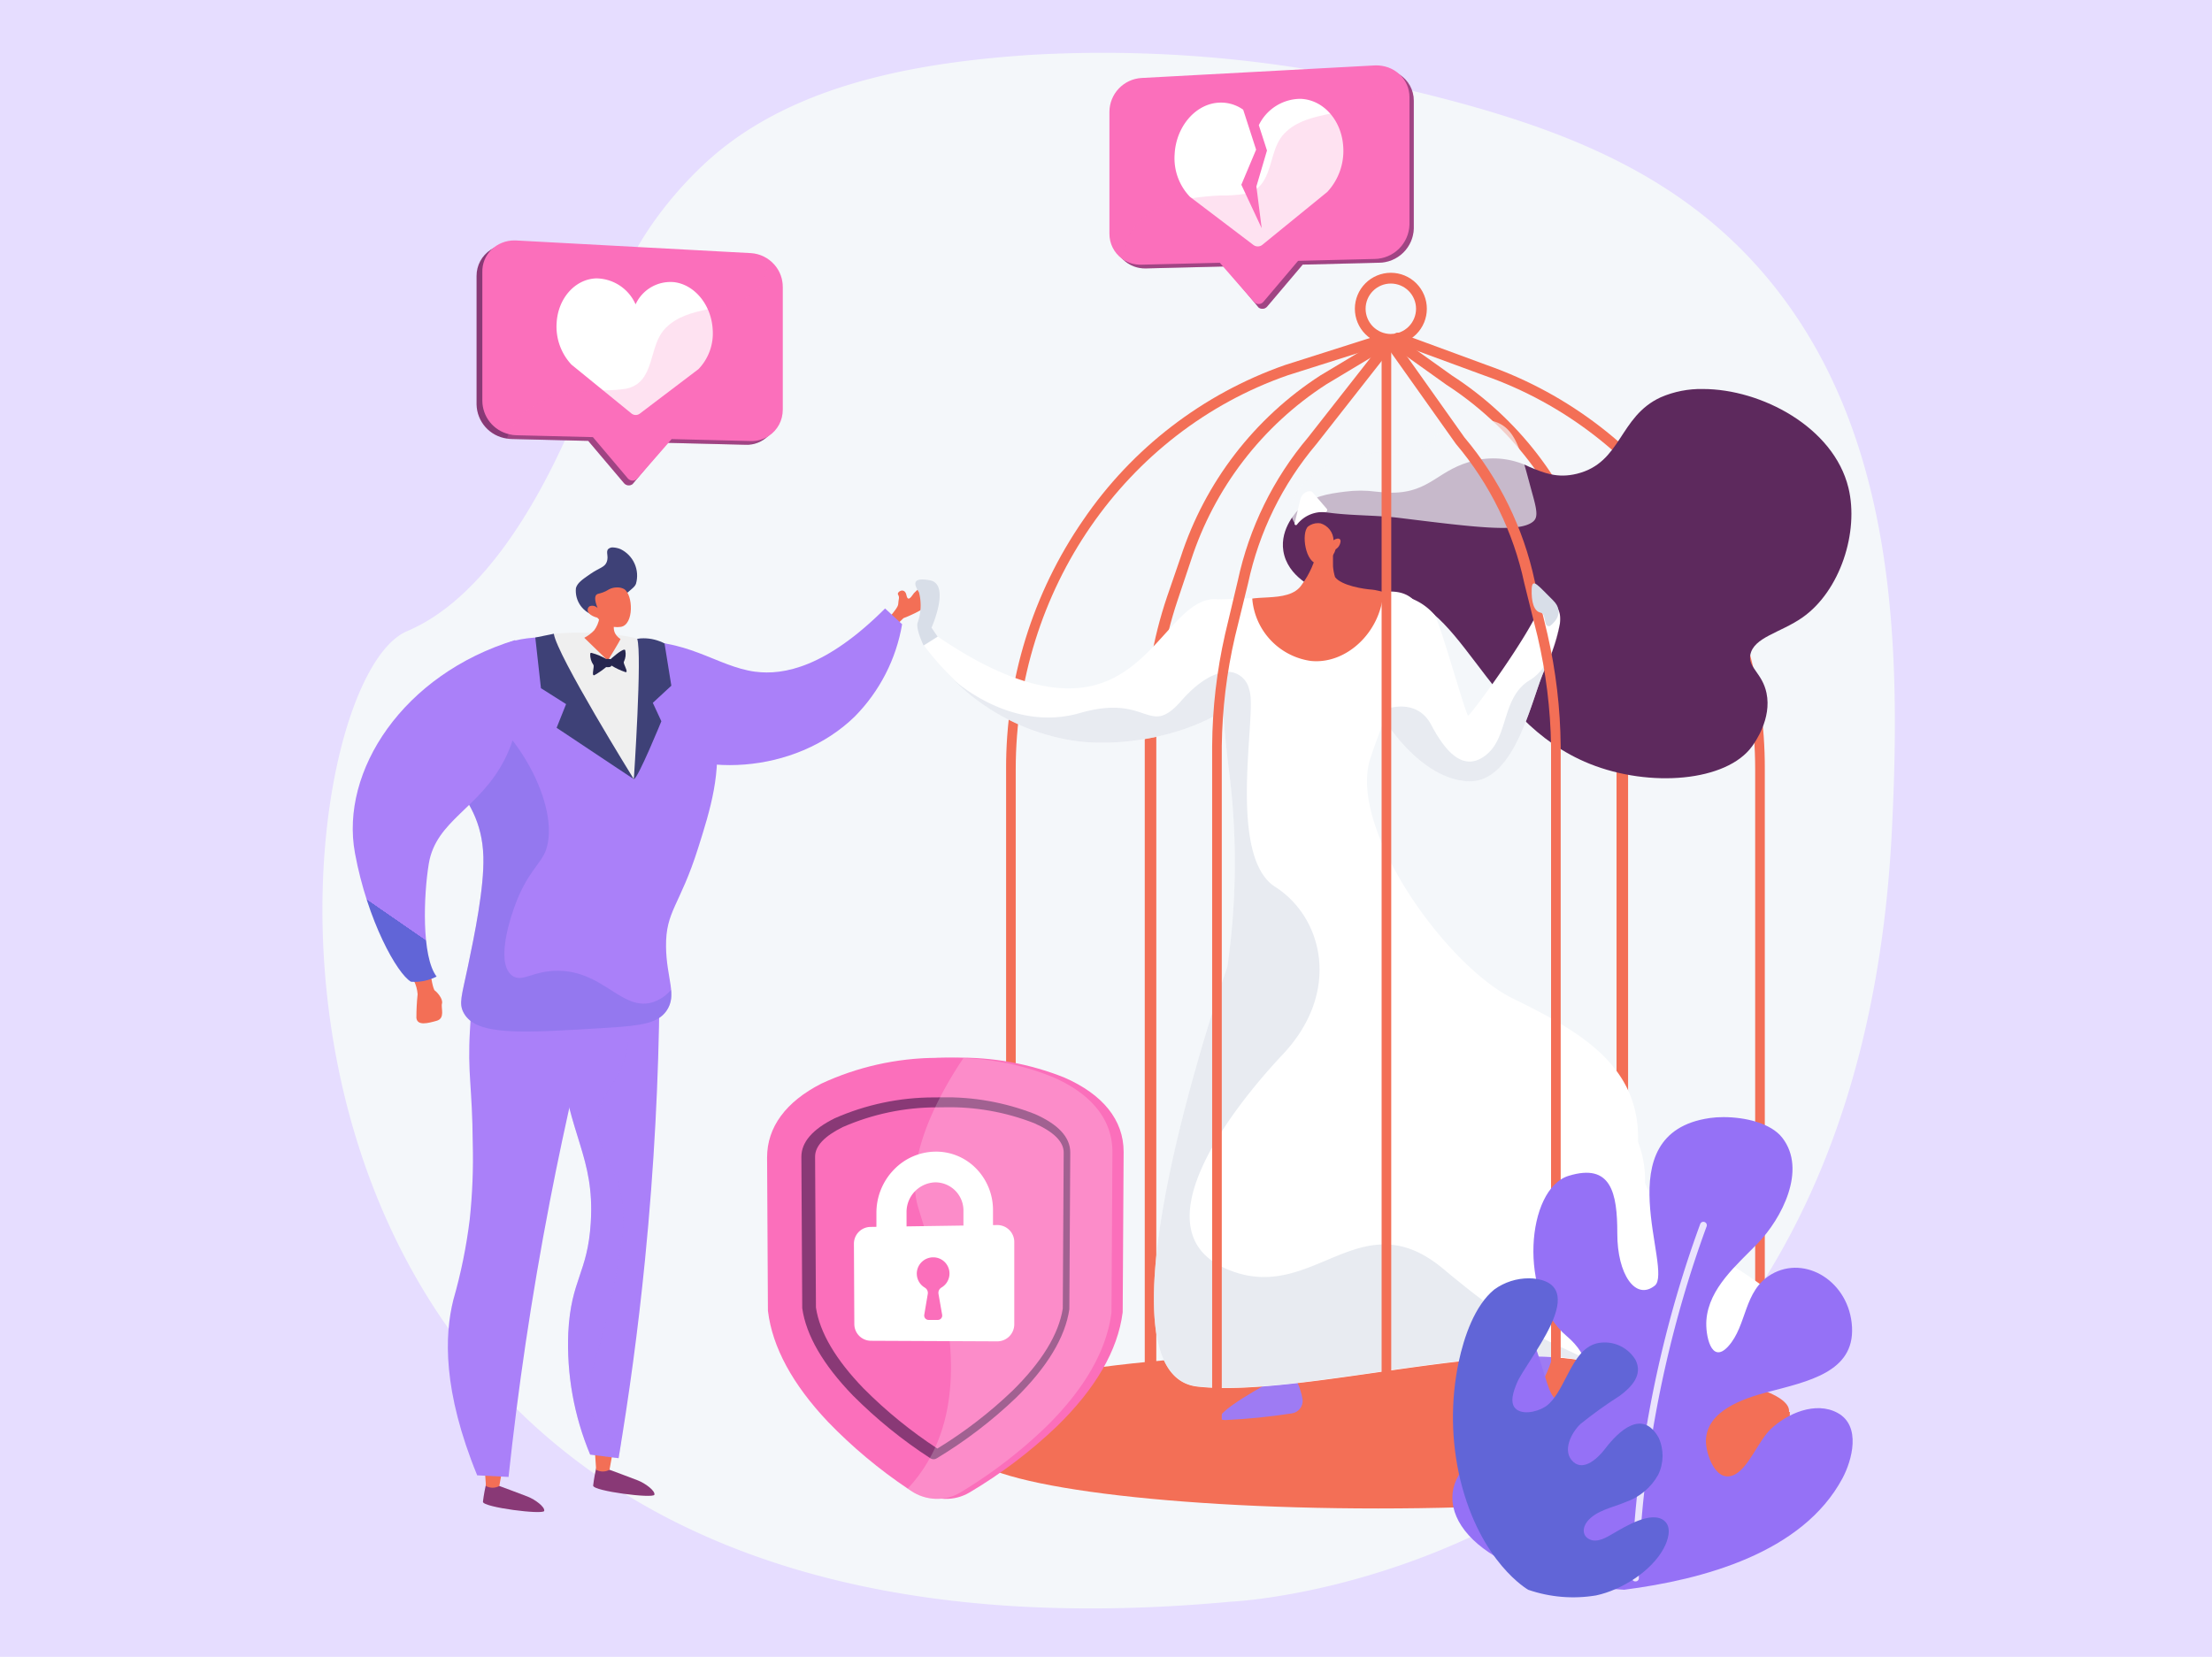 <svg xmlns="http://www.w3.org/2000/svg" xmlns:xlink="http://www.w3.org/1999/xlink" width="295" height="221" viewBox="0 0 295 221">
  <defs>
    <clipPath id="clip-path">
      <rect id="Rectángulo_48792" data-name="Rectángulo 48792" width="209.704" height="207.536" fill="none"/>
    </clipPath>
    <clipPath id="clip-path-2">
      <rect id="Rectángulo_48720" data-name="Rectángulo 48720" width="209.705" height="207.536" fill="none"/>
    </clipPath>
    <clipPath id="clip-path-3">
      <path id="Trazado_203265" data-name="Trazado 203265" d="M487.112,2544.611c-.016.732,8.042,1.753,8.168,1.213s-1.224-1.521-2.2-1.908-3.831-1.438-3.831-1.438l-1.625-.621a21.2,21.2,0,0,0-.514,2.754" transform="translate(-487.112 -2541.858)" fill="none"/>
    </clipPath>
    <linearGradient id="linear-gradient" x1="-5.633" y1="2.333" x2="-5.622" y2="2.333" gradientUnits="objectBoundingBox">
      <stop offset="0" stop-color="#311944"/>
      <stop offset="1" stop-color="#893976"/>
    </linearGradient>
    <clipPath id="clip-path-4">
      <path id="Trazado_203266" data-name="Trazado 203266" d="M490.118,2515.474a1.845,1.845,0,0,0,1.779,0l.462-2.526-2.433-.279Z" transform="translate(-489.926 -2512.669)" fill="none"/>
    </clipPath>
    <linearGradient id="linear-gradient-2" x1="-14.679" y1="6.307" x2="-14.649" y2="6.307" gradientUnits="objectBoundingBox">
      <stop offset="0" stop-color="#ffc444"/>
      <stop offset="0.996" stop-color="#f36f56"/>
      <stop offset="1" stop-color="#f36f56"/>
    </linearGradient>
    <clipPath id="clip-path-5">
      <path id="Trazado_203267" data-name="Trazado 203267" d="M288.827,2573.8c-.016.732,8.043,1.753,8.168,1.213s-1.224-1.521-2.2-1.908-3.831-1.438-3.831-1.438l-1.625-.621a21.181,21.181,0,0,0-.515,2.753" transform="translate(-288.827 -2571.049)" fill="none"/>
    </clipPath>
    <linearGradient id="linear-gradient-3" x1="-3.393" y1="2.098" x2="-3.382" y2="2.098" xlink:href="#linear-gradient"/>
    <clipPath id="clip-path-6">
      <path id="Trazado_203268" data-name="Trazado 203268" d="M291.834,2544.663a1.845,1.845,0,0,0,1.779,0l.462-2.526-2.433-.28Z" transform="translate(-291.642 -2541.858)" fill="none"/>
    </clipPath>
    <linearGradient id="linear-gradient-4" x1="-8.735" y1="5.666" x2="-8.705" y2="5.666" xlink:href="#linear-gradient-2"/>
    <clipPath id="clip-path-7">
      <path id="Trazado_203269" data-name="Trazado 203269" d="M423.939,1607.879c1.119,10.751,4.623,13.4,4.094,22.218-.408,6.806-2.635,7.576-3,14.689a38.054,38.054,0,0,0,2.918,16.289l3.789.479c1.385-8.264,2.6-17.089,3.524-26.433,1.248-12.559,1.817-24.351,1.932-35.228l-2.349-5.911-10.305-1.917a56.9,56.9,0,0,0-.606,15.815" transform="translate(-423.646 -1592.064)" fill="none"/>
    </clipPath>
    <linearGradient id="linear-gradient-5" x1="-2.264" y1="1.288" x2="-2.259" y2="1.288" gradientUnits="objectBoundingBox">
      <stop offset="0" stop-color="#6165d7"/>
      <stop offset="0.004" stop-color="#6165d7"/>
      <stop offset="1" stop-color="#aa80f9"/>
    </linearGradient>
    <clipPath id="clip-path-9">
      <rect id="Rectángulo_48727" data-name="Rectángulo 48727" width="9.363" height="69.489" fill="none"/>
    </clipPath>
    <clipPath id="clip-path-10">
      <path id="Trazado_203270" data-name="Trazado 203270" d="M424.545,1592.064l5.566,1.035c2.9,6.13,3.349,12.305,2.542,14.956-1.142,3.75-3.452,4.8-3.637,8.638-.184,3.8,1.972,4.965,3.031,9.548.733,3.173.246,6-.758,11.518-2.022,11.119-5,14.33-3.031,18.186a8.3,8.3,0,0,0,3.82,3.564c-.111.683-.221,1.368-.334,2.043l-3.789-.479a38.054,38.054,0,0,1-2.918-16.289c.361-7.113,2.588-7.883,3-14.689.529-8.821-2.976-11.466-4.095-22.217a56.906,56.906,0,0,1,.606-15.815" transform="translate(-423.646 -1592.064)" fill="none"/>
    </clipPath>
    <linearGradient id="linear-gradient-6" x1="-3.108" y1="1.288" x2="-3.101" y2="1.288" xlink:href="#linear-gradient-5"/>
    <clipPath id="clip-path-11">
      <path id="Trazado_203271" data-name="Trazado 203271" d="M230.83,1611.884c-1.677,1.479-1.875,4.226-2.2,9.661-.349,5.791.318,7.505.371,15.117a76.674,76.674,0,0,1-.4,10.117,69.446,69.446,0,0,1-2.192,10.763c-1.174,4.724-1.428,12.1,3.185,23.39l4.183.216c1.226-11.455,3-23.757,5.508-36.755,2.08-10.765,4.451-20.883,6.973-30.312-.579-.327-6.423-3.558-11.189-3.558a6.241,6.241,0,0,0-4.238,1.362" transform="translate(-225.682 -1610.522)" fill="none"/>
    </clipPath>
    <linearGradient id="linear-gradient-7" x1="-0.753" y1="1.248" x2="-0.75" y2="1.248" xlink:href="#linear-gradient-5"/>
    <clipPath id="clip-path-12">
      <path id="Trazado_203272" data-name="Trazado 203272" d="M1010.486,952.712c-.167.17-.766,1.343-.986.241s-1.351-.445-1.111-.053.037.6.014,1.261-2.209,2.827-2.209,2.827l1.3.6,1.608-1.56a17.575,17.575,0,0,0,3.17-1.585c.621-.57.5-.128,1.116-1.408.708-1.462-.887-1.824-.923-1.961a.014.014,0,0,0-.015-.01,13.726,13.726,0,0,0-1.968,1.644" transform="translate(-1006.194 -951.068)" fill="none"/>
    </clipPath>
    <linearGradient id="linear-gradient-8" x1="-10.482" y1="16.397" x2="-10.471" y2="16.397" xlink:href="#linear-gradient-2"/>
    <clipPath id="clip-path-13">
      <path id="Trazado_203273" data-name="Trazado 203273" d="M508.56,1009.037c-5.216-.68-9.289-4.713-17.04-3.913-2.9.3-3.833,1.021-4.253,1.74-1.511,2.59,1.929,8.007,5.6,10.849,7.422,5.738,21.017,5.014,28.923-2.686a22.988,22.988,0,0,0,6.333-12.33l-2.271-2.1c-7.857,7.852-13.543,8.925-17.3,8.435" transform="translate(-486.903 -1000.602)" fill="none"/>
    </clipPath>
    <linearGradient id="linear-gradient-9" x1="-1.575" y1="3.242" x2="-1.572" y2="3.242" xlink:href="#linear-gradient-5"/>
    <clipPath id="clip-path-14">
      <path id="Trazado_203274" data-name="Trazado 203274" d="M207.758,1052.585c-.386.166-8.429,3.74-9.507,10.53-1.1,6.911,6.4,8.452,6.668,17.807.12,4.2-1.2,10.537-2.058,14.648-.823,3.947-1.251,4.94-.561,6.211,1.663,3.062,7.536,2.7,19.282,1.97,4.607-.286,6.61-.647,7.737-2.218,1.51-2.1.007-4.372-.038-8.594-.051-4.784,1.842-5.428,4.282-13.155,1.623-5.138,3.181-10.071,2.273-16.064-.435-2.872-1.172-7.744-4.945-10.37-1.947-1.356-4.745-1.46-10.261-1.612-2.277-.063-4.174-.116-5.79-.116-3.224,0-5.324.209-7.083.963" transform="translate(-198.142 -1051.622)" fill="none"/>
    </clipPath>
    <linearGradient id="linear-gradient-10" x1="-0.005" y1="2.137" x2="-0.004" y2="2.137" xlink:href="#linear-gradient-5"/>
    <clipPath id="clip-path-16">
      <rect id="Rectángulo_48734" data-name="Rectángulo 48734" width="31.846" height="45.956" fill="none"/>
    </clipPath>
    <clipPath id="clip-path-17">
      <path id="Trazado_203275" data-name="Trazado 203275" d="M213.255,1163.5c-.636,1.768-2.51,2.977-4.092,7.275-.341.928-2.774,7.536-.455,9.4,1.339,1.074,2.757-.644,6.214-.607,5.99.065,8.427,5.3,12.427,4.244a5.348,5.348,0,0,0,2.609-1.709,3.944,3.944,0,0,1-.639,2.845c-1.127,1.571-3.129,1.932-7.737,2.218-11.746.728-17.619,1.092-19.282-1.97-.69-1.27-.262-2.263.561-6.211.857-4.111,2.178-10.449,2.058-14.648-.267-9.355-7.765-10.9-6.668-17.807a10.822,10.822,0,0,1,2.14-4.816c9.3,4.657,14.863,16.233,12.864,21.789" transform="translate(-198.142 -1141.708)" fill="none"/>
    </clipPath>
    <linearGradient id="linear-gradient-11" x1="-0.029" y1="2.359" x2="-0.028" y2="2.359" gradientUnits="objectBoundingBox">
      <stop offset="0" stop-color="#aa80f9"/>
      <stop offset="0.996" stop-color="#6165d7"/>
      <stop offset="1" stop-color="#6165d7"/>
    </linearGradient>
    <clipPath id="clip-path-18">
      <path id="Trazado_203276" data-name="Trazado 203276" d="M164.541,1662.685a4.956,4.956,0,0,1,.5,1.809,30.1,30.1,0,0,0-.164,3.176c.137,1.066,1.5.709,2.693.376s.552-1.709.72-2.312-.67-1.541-.938-1.708-.536-1.943-.536-1.943Z" transform="translate(-164.541 -1662.082)" fill="none"/>
    </clipPath>
    <linearGradient id="linear-gradient-12" x1="-1.543" y1="17.401" x2="-1.533" y2="17.401" xlink:href="#linear-gradient-2"/>
    <clipPath id="clip-path-19">
      <path id="Trazado_203277" data-name="Trazado 203277" d="M54.833,1085.827c1.668,9.024,5.622,16.1,7.478,17.156a6.446,6.446,0,0,0,3.411-.691c-2.035-2.667-1.734-10.889-1.041-15.059.96-5.78,6.727-7.318,10.082-13.834,1.657-3.219,3.029-8.241,1.44-15.989-14.928,4.543-23.392,17.469-21.369,28.416" transform="translate(-54.537 -1057.411)" fill="none"/>
    </clipPath>
    <linearGradient id="linear-gradient-13" x1="0.214" y1="2.784" x2="0.215" y2="2.784" xlink:href="#linear-gradient-5"/>
    <clipPath id="clip-path-21">
      <path id="Trazado_203279" data-name="Trazado 203279" d="M428.568,998.228a4.9,4.9,0,0,1-2.727,1.468,6.486,6.486,0,0,1-1.629.172c-.285,0-.446,0-.472.089-.131.447,3.25,2.429,7.012,2.3,2.211-.073,4.394-.869,4.332-1.5-.069-.706-2.908-.626-3.7-2.087-.509-.934.042-2.084.661-2.98-.65-.629-2.238-.174-2.89-.8a3.8,3.8,0,0,1-.582,3.335" transform="translate(-423.736 -994.893)" fill="none"/>
    </clipPath>
    <linearGradient id="linear-gradient-14" x1="-3.481" y1="10.804" x2="-3.473" y2="10.804" xlink:href="#linear-gradient-2"/>
    <clipPath id="clip-path-23">
      <path id="Trazado_203281" data-name="Trazado 203281" d="M481.826,1080.6a2.355,2.355,0,0,0,.4,1.424c.234.164-.3,1.555.149,1.417a10.441,10.441,0,0,0,1.785-1.265l-.082-.833a7.993,7.993,0,0,0-2.078-.883c-.114,0-.182.041-.177.139" transform="translate(-481.826 -1080.463)" fill="none"/>
    </clipPath>
    <linearGradient id="linear-gradient-15" x1="-13.5" y1="38.285" x2="-13.472" y2="38.285" gradientUnits="objectBoundingBox">
      <stop offset="0" stop-color="#444b8c"/>
      <stop offset="0.996" stop-color="#26264f"/>
      <stop offset="1" stop-color="#26264f"/>
    </linearGradient>
    <clipPath id="clip-path-24">
      <path id="Trazado_203282" data-name="Trazado 203282" d="M518.483,1075.939l.082.833a9.224,9.224,0,0,0,1.915.9c.472.047-.409-1.205-.211-1.411a2.312,2.312,0,0,0,.173-1.48.117.117,0,0,0-.129-.11c-.441,0-1.829,1.267-1.829,1.267" transform="translate(-518.483 -1074.672)" fill="none"/>
    </clipPath>
    <linearGradient id="linear-gradient-16" x1="-13.903" y1="39.087" x2="-13.876" y2="39.087" xlink:href="#linear-gradient-15"/>
    <clipPath id="clip-path-25">
      <path id="Trazado_203283" data-name="Trazado 203283" d="M508.01,1091.433c.021.211.062.954.228.958s.587.052.664-.21.09-.777-.085-.863a2.227,2.227,0,0,0-.373-.027c-.217,0-.446.028-.434.142" transform="translate(-508.01 -1091.291)" fill="none"/>
    </clipPath>
    <linearGradient id="linear-gradient-17" x1="-34.137" y1="101.889" x2="-34.07" y2="101.889" xlink:href="#linear-gradient-15"/>
    <clipPath id="clip-path-26">
      <path id="Trazado_203284" data-name="Trazado 203284" d="M383.03,1046.534l.752,6.755,3.354,2.124-1.263,3.159,10.3,6.856s-10.291-16.594-10.671-19.4Z" transform="translate(-383.03 -1046.029)" fill="none"/>
    </clipPath>
    <linearGradient id="linear-gradient-18" x1="-1.835" y1="6.343" x2="-1.83" y2="6.343" gradientUnits="objectBoundingBox">
      <stop offset="0" stop-color="#444b8c"/>
      <stop offset="0.996" stop-color="#3e4177"/>
      <stop offset="1" stop-color="#3e4177"/>
    </linearGradient>
    <clipPath id="clip-path-27">
      <path id="Trazado_203285" data-name="Trazado 203285" d="M560.764,1054.2c.676,2-.451,18.724-.451,18.724.549-.085,3.67-7.73,3.67-7.73l-1.139-2.458,2.47-2.286-.908-5.635a6.047,6.047,0,0,0-2.784-.69,4.218,4.218,0,0,0-.858.075" transform="translate(-560.313 -1054.121)" fill="none"/>
    </clipPath>
    <linearGradient id="linear-gradient-19" x1="-5.964" y1="6.751" x2="-5.953" y2="6.751" xlink:href="#linear-gradient-18"/>
    <clipPath id="clip-path-28">
      <path id="Trazado_203286" data-name="Trazado 203286" d="M459.634,890.876c-.394.382.092.991-.224,1.762-.3.722-.943.726-2.21,1.6-1.044.721-1.694,1.17-1.89,1.858a3.422,3.422,0,0,0,2.723,3.716c.557.024.731-.248,3.652-2.691,1.292-1.081,1.471-1.205,1.634-1.6a3.933,3.933,0,0,0-2.05-4.613,3.035,3.035,0,0,0-1.028-.231.85.85,0,0,0-.606.2" transform="translate(-455.245 -890.677)" fill="none"/>
    </clipPath>
    <linearGradient id="linear-gradient-20" x1="-2.702" y1="12.11" x2="-2.696" y2="12.11" xlink:href="#linear-gradient-18"/>
    <clipPath id="clip-path-29">
      <path id="Trazado_203287" data-name="Trazado 203287" d="M480.23,962.814c-.356.137-.464.3-1.05.515-.54.2-.7.15-.856.307-.192.2-.3.642.158,1.777a.974.974,0,0,0-1.07-.24.611.611,0,0,0-.215.254c-.205.481.268,1.024,1.25,1.271a3.414,3.414,0,0,0,3.136,1.223c1.771-.288,1.648-4.31.427-5.049a1.845,1.845,0,0,0-.919-.211,2.426,2.426,0,0,0-.862.153" transform="translate(-477.15 -962.661)" fill="none"/>
    </clipPath>
    <linearGradient id="linear-gradient-21" x1="-4.332" y1="16.654" x2="-4.323" y2="16.654" xlink:href="#linear-gradient-2"/>
    <clipPath id="clip-path-30">
      <path id="Trazado_203288" data-name="Trazado 203288" d="M1459.26,29.917l-31.078,1.674a4.559,4.559,0,0,0-4.283,4.489V52.342a4.13,4.13,0,0,0,1.078,2.8c.056.062.115.12.173.18a4.19,4.19,0,0,0,3.032,1.173l10.294-.253.184,0,3.953,4.744.6.727a.833.833,0,0,0,1.139-.126l4.742-5.6,10.164-.251a4.7,4.7,0,0,0,4.651-4.574V34.128a4.139,4.139,0,0,0-1.891-3.483,4.465,4.465,0,0,0-1.656-.659,4.785,4.785,0,0,0-.844-.075q-.132,0-.266.007" transform="translate(-1423.9 -29.91)" fill="none"/>
    </clipPath>
    <linearGradient id="linear-gradient-22" x1="-2.096" y1="4.218" x2="-2.094" y2="4.218" xlink:href="#linear-gradient"/>
    <clipPath id="clip-path-31">
      <path id="Trazado_203289" data-name="Trazado 203289" d="M1451.4,23.243l-31.061,1.674a4.544,4.544,0,0,0-4.266,4.489V45.668a4.11,4.11,0,0,0,1.666,3.344c.06.044.113.087.175.129a4.2,4.2,0,0,0,2.408.679l10.475-.257.434.5,4.115,4.719a.107.107,0,0,0,.021.021.83.83,0,0,0,1.241-.031l4.626-5.465,10.184-.251a4.72,4.72,0,0,0,4.67-4.574V27.454a4.136,4.136,0,0,0-1.291-2.989,4.391,4.391,0,0,0-1.588-.969,4.663,4.663,0,0,0-1.546-.26c-.088,0-.175,0-.264.007" transform="translate(-1416.075 -23.236)" fill="none"/>
    </clipPath>
    <linearGradient id="linear-gradient-23" x1="-2.357" y1="5.666" x2="-2.355" y2="5.666" gradientUnits="objectBoundingBox">
      <stop offset="0" stop-color="#ff9085"/>
      <stop offset="1" stop-color="#fb6fbb"/>
    </linearGradient>
    <clipPath id="clip-path-33">
      <rect id="Rectángulo_48751" data-name="Rectángulo 48751" width="38.947" height="32.201" fill="none"/>
    </clipPath>
    <clipPath id="clip-path-34">
      <path id="Trazado_203291" data-name="Trazado 203291" d="M1438.324,52.265c.06.044.122.087.184.129a4.189,4.189,0,0,0,3.031,1.173l10.294-.253,4.116,4.719a.108.108,0,0,0,.021.021l.605.727a.832.832,0,0,0,1.139-.126l4.742-5.6,10.164-.251a4.7,4.7,0,0,0,4.651-4.574V31.2a4.139,4.139,0,0,0-1.891-3.483,4.349,4.349,0,0,0-1.578-.969c-.025.1-.054.207-.079.309-.236.909-.474,1.726-.521,1.827-1.348,2.9-4.193,3.439-7.079,4.04-2.235.466-4.493.969-6.1,2.623s-1.572,4.154-2.639,6.109a3.968,3.968,0,0,1-1.075,1.293,3.759,3.759,0,0,1-1.483.663,19.769,19.769,0,0,1-3.4.228,34.969,34.969,0,0,0-3.764.369c-.439.068-.876.143-1.307.224-3.491.665-6.563,2.6-7.6,6.163q-.25.855-.431,1.616l-.011.05" transform="translate(-1438.324 -26.749)" fill="none"/>
    </clipPath>
    <linearGradient id="linear-gradient-24" x1="-2.737" y1="6.364" x2="-2.735" y2="6.364" xlink:href="#linear-gradient-23"/>
    <clipPath id="clip-path-35">
      <path id="Trazado_203292" data-name="Trazado 203292" d="M1172.349,2410.18h-12.022v5.136h-.319c.591,4.366,24.9,7.737,54.8,7.737s54.21-3.37,54.8-7.737h.118v-5.136H1257.27c-10.052-1.8-25.339-2.9-42.461-2.9s-32.409,1.1-42.461,2.9" transform="translate(-1160.008 -2407.278)" fill="none"/>
    </clipPath>
    <linearGradient id="linear-gradient-25" x1="-0.774" y1="1.417" x2="-0.773" y2="1.417" xlink:href="#linear-gradient-2"/>
    <clipPath id="clip-path-36">
      <path id="Trazado_203293" data-name="Trazado 203293" d="M1159.819,2345.919c0,4.361,24.542,7.9,54.815,7.9s54.815-3.535,54.815-7.9-24.542-7.9-54.815-7.9-54.815,3.535-54.815,7.9" transform="translate(-1159.819 -2338.023)" fill="none"/>
    </clipPath>
    <linearGradient id="linear-gradient-26" x1="-0.784" y1="2.168" x2="-0.783" y2="2.168" xlink:href="#linear-gradient-2"/>
    <clipPath id="clip-path-37">
      <path id="Trazado_203294" data-name="Trazado 203294" d="M1511.482,511.516l-8.43,5.055a45.647,45.647,0,0,0-18.654,24.257l-1.823,5.3a56.41,56.41,0,0,0-2.967,17.551v85.457a.773.773,0,0,0,1.541,0V563.675a54.848,54.848,0,0,1,2.838-17.1l1.776-5.3a44.2,44.2,0,0,1,18.046-23.494l8.411-5.045a.716.716,0,0,0-.738-1.228" transform="translate(-1479.608 -511.414)" fill="none"/>
    </clipPath>
    <linearGradient id="linear-gradient-27" x1="-2.481" y1="1.215" x2="-2.479" y2="1.215" xlink:href="#linear-gradient-2"/>
    <clipPath id="clip-path-38">
      <path id="Trazado_203295" data-name="Trazado 203295" d="M1915.7,507.369a.715.715,0,0,0,.166,1l7.52,5.367c.01.007.014.014.024.021a44.213,44.213,0,0,1,18.068,23.517l1.81,5.275a54.952,54.952,0,0,1,2.884,17.1v85.457a.773.773,0,0,0,1.541,0V559.652a56.529,56.529,0,0,0-3.014-17.563l-1.838-5.275a45.663,45.663,0,0,0-18.652-24.255L1916.7,507.2a.716.716,0,0,0-1,.167" transform="translate(-1915.566 -507.069)" fill="none"/>
    </clipPath>
    <linearGradient id="linear-gradient-28" x1="-0.624" y1="2.921" x2="-0.623" y2="2.921" xlink:href="#linear-gradient-2"/>
    <clipPath id="clip-path-39">
      <path id="Trazado_203296" data-name="Trazado 203296" d="M1280.133,507.1l-12.841,4.085a54.333,54.333,0,0,0-26.874,20.667,58.1,58.1,0,0,0-10.277,33.241v85.74a.646.646,0,1,0,1.284,0v-85.74c0-23.877,14.6-45,36.268-52.55l12.865-4.078a.715.715,0,1,0-.426-1.364" transform="translate(-1230.142 -507.066)" fill="none"/>
    </clipPath>
    <linearGradient id="linear-gradient-29" x1="-1.424" y1="1.162" x2="-1.423" y2="1.162" xlink:href="#linear-gradient-2"/>
    <clipPath id="clip-path-40">
      <path id="Trazado_203297" data-name="Trazado 203297" d="M1925.411,504.639a.72.72,0,0,0,.432.919l11.693,4.3c21.634,7.541,36.2,28.661,36.2,52.556v85.74a.646.646,0,1,0,1.284,0v-85.74a58.227,58.227,0,0,0-10.233-33.24,54.082,54.082,0,0,0-26.8-20.664l-11.664-4.293a.711.711,0,0,0-.915.425" transform="translate(-1925.368 -504.17)" fill="none"/>
    </clipPath>
    <linearGradient id="linear-gradient-30" x1="-0.634" y1="2.146" x2="-0.633" y2="2.146" xlink:href="#linear-gradient-2"/>
    <clipPath id="clip-path-41">
      <path id="Trazado_203298" data-name="Trazado 203298" d="M1859.085,401.291a3.364,3.364,0,1,1,3.364,3.364,3.368,3.368,0,0,1-3.364-3.364m-1.432,0a4.8,4.8,0,1,0,4.8-4.8,4.8,4.8,0,0,0-4.8,4.8" transform="translate(-1857.653 -396.495)" fill="none"/>
    </clipPath>
    <linearGradient id="linear-gradient-31" x1="-13.445" y1="17.466" x2="-13.438" y2="17.466" xlink:href="#linear-gradient-2"/>
    <clipPath id="clip-path-42">
      <path id="Trazado_203299" data-name="Trazado 203299" d="M1778.482,606.731c-5.616,2.579-5.182,8.72-11.176,10.2-2.649.654-4.429-.127-6.33-.908a10.837,10.837,0,0,0-7.2-.877c-5,1.1-5.911,4.308-11.171,4.313a18.471,18.471,0,0,1-2.088-.14,15.68,15.68,0,0,0-4.154,0c-2.281.294-4.329.587-6.023,2.22-.294.283-2.673,2.636-2.191,5.687.548,3.466,4.173,5.011,5.2,5.448,3.4,1.449,6.318.578,8.21.479,10.285-.537,12.984,16.667,27.452,22.471,8.023,3.219,18.268,2.372,21.662-2.354.366-.509,2.63-3.661,1.912-7.087-.556-2.658-2.468-3.382-2.163-5.076.429-2.38,4.031-2.954,6.959-5.006,5.023-3.519,7.567-11.406,6.128-17.3-1.972-8.075-11.613-13.173-19.413-13.173a13.49,13.49,0,0,0-5.607,1.1" transform="translate(-1728.082 -605.631)" fill="none"/>
    </clipPath>
    <linearGradient id="linear-gradient-32" x1="-1.449" y1="1.953" x2="-1.449" y2="1.953" xlink:href="#linear-gradient"/>
    <clipPath id="clip-path-44">
      <path id="Trazado_203301" data-name="Trazado 203301" d="M1622.1,2390.9a1.681,1.681,0,0,0-.768.21c-1.705.945-8.747,4.944-5.616,4.907a82.925,82.925,0,0,0,8.792-.889,1.687,1.687,0,0,0,1.431-1.905,9.713,9.713,0,0,0-.775-2.41Z" transform="translate(-1614.924 -2390.815)" fill="none"/>
    </clipPath>
    <linearGradient id="linear-gradient-33" x1="-8.606" y1="5.426" x2="-8.601" y2="5.426" gradientUnits="objectBoundingBox">
      <stop offset="0" stop-color="#6165d7"/>
      <stop offset="0.004" stop-color="#6165d7"/>
      <stop offset="0.832" stop-color="#9e7bf3"/>
      <stop offset="1" stop-color="#9e7bf3"/>
    </linearGradient>
    <clipPath id="clip-path-45">
      <path id="Trazado_203302" data-name="Trazado 203302" d="M1669.784,2095.462c.981.531,2.416-.374,2.416-.374-.372-7.456.282-14.942-.09-22.4-1.629-.6-4.285-1.168-5.914-1.767q1.794,12.27,3.589,24.54" transform="translate(-1666.195 -2070.922)" fill="none"/>
    </clipPath>
    <linearGradient id="linear-gradient-34" x1="-11.29" y1="2.109" x2="-11.283" y2="2.109" xlink:href="#linear-gradient-33"/>
    <clipPath id="clip-path-46">
      <path id="Trazado_203303" data-name="Trazado 203303" d="M2119,2302.226a29.749,29.749,0,0,1-1.747,2.969.676.676,0,0,0,.5,1.042c1.2.111,3.105.046,4.148-1.237a18.4,18.4,0,0,0,2.367-5.009,2.192,2.192,0,0,0-1.05-2.636l-2.252-1.2s-1.366,4.767-1.969,6.068" transform="translate(-2117.143 -2296.158)" fill="none"/>
    </clipPath>
    <linearGradient id="linear-gradient-35" x1="-19.761" y1="3.6" x2="-19.752" y2="3.6" xlink:href="#linear-gradient-33"/>
    <clipPath id="clip-path-47">
      <path id="Trazado_203304" data-name="Trazado 203304" d="M1660.543,886.313a11.893,11.893,0,0,1-2.066,4.67c-1.793,2.823-7.47.846-8.243,2.772-.533,1.329,1.719,3.389,3.3,4.83,2.294,2.1,4.41,4.033,7.576,4.05,3.986.022,6.663-3.013,7.173-3.613-.006-1.979,2.559-4.1,2.553-6.083.594-.427-2.246-1.217-2.976-1.265-1.119-.073-4.085-.52-4.967-1.672a6.655,6.655,0,0,1-.272-1.421l-.006-1.853a1.01,1.01,0,0,0-.111-.4,1.192,1.192,0,0,0-.818-.564.774.774,0,0,0-.367-.093.782.782,0,0,0-.769.642" transform="translate(-1650.154 -885.671)" fill="none"/>
    </clipPath>
    <linearGradient id="linear-gradient-36" x1="-4.338" y1="5.386" x2="-4.335" y2="5.386" xlink:href="#linear-gradient-2"/>
    <clipPath id="clip-path-48">
      <path id="Trazado_203305" data-name="Trazado 203305" d="M1767.795,847.35c-.983.895-.335,5.008,1.336,4.952a2.573,2.573,0,0,0,2.33-1.9,1.333,1.333,0,0,0,.539-.611c.042-.1.227-.54.03-.73-.155-.15-.517-.116-.843.139a2.444,2.444,0,0,0-1.739-2.262,1.808,1.808,0,0,0-.313-.026,2.17,2.17,0,0,0-1.34.442" transform="translate(-1767.332 -846.908)" fill="none"/>
    </clipPath>
    <linearGradient id="linear-gradient-37" x1="-18.406" y1="20.723" x2="-18.396" y2="20.723" xlink:href="#linear-gradient-2"/>
    <clipPath id="clip-path-50">
      <rect id="Rectángulo_48767" data-name="Rectángulo 48767" width="85.983" height="95.471" fill="none"/>
    </clipPath>
    <clipPath id="clip-path-51">
      <rect id="Rectángulo_48768" data-name="Rectángulo 48768" width="32.688" height="14.444" fill="none"/>
    </clipPath>
    <clipPath id="clip-path-52">
      <rect id="Rectángulo_48769" data-name="Rectángulo 48769" width="23.609" height="21.044" fill="none"/>
    </clipPath>
    <clipPath id="clip-path-53">
      <path id="Trazado_203313" data-name="Trazado 203313" d="M1623.824,514.586l-10.151,12.941a43.92,43.92,0,0,0-9.38,19.137l-1.692,7.117a69.437,69.437,0,0,0-1.724,14.9v93.73a.646.646,0,1,0,1.284,0v-93.73a68.385,68.385,0,0,1,1.762-14.577l1.746-7.117a42.518,42.518,0,0,1,9.093-18.538l.019-.023,10.166-12.953a.714.714,0,1,0-1.123-.884" transform="translate(-1600.877 -514.312)" fill="none"/>
    </clipPath>
    <linearGradient id="linear-gradient-38" x1="-3.312" y1="1.133" x2="-3.31" y2="1.133" xlink:href="#linear-gradient-2"/>
    <clipPath id="clip-path-54">
      <path id="Trazado_203314" data-name="Trazado 203314" d="M1913.98,514.443a.716.716,0,0,0-.169,1L1923,528.394c.012.018.028.035.042.051A42.541,42.541,0,0,1,1932.127,547l1.764,7.083a68.794,68.794,0,0,1,1.8,14.592v93.73a.646.646,0,1,0,1.284,0v-93.73a69.737,69.737,0,0,0-1.765-14.917l-1.7-7.083a43.948,43.948,0,0,0-9.368-19.138l-9.166-12.927a.715.715,0,0,0-1-.17" transform="translate(-1913.679 -514.311)" fill="none"/>
    </clipPath>
    <linearGradient id="linear-gradient-39" x1="-0.523" y1="3.345" x2="-0.522" y2="3.345" xlink:href="#linear-gradient-2"/>
    <clipPath id="clip-path-55">
      <path id="Trazado_203315" data-name="Trazado 203315" d="M1905.779,521.788v146.88a.646.646,0,1,0,1.284,0V521.788a.646.646,0,1,0-1.284,0" transform="translate(-1905.779 -521.072)" fill="none"/>
    </clipPath>
    <linearGradient id="linear-gradient-40" x1="-12.054" y1="1.14" x2="-12.047" y2="1.14" xlink:href="#linear-gradient-2"/>
    <clipPath id="clip-path-57">
      <path id="Trazado_203317" data-name="Trazado 203317" d="M834.69,1808.963a37.809,37.809,0,0,0-15.452,3.428c-4.82,2.419-7.349,5.819-7.349,9.851l.115,20.441.009.075c.592,4.8,3.316,9.764,8.13,14.783a67.128,67.128,0,0,0,11.222,9.191,6.368,6.368,0,0,0,3.325,1.052,6.149,6.149,0,0,0,3.347-.866,64.7,64.7,0,0,0,11.629-8.813c5.153-5.023,8.113-10.129,8.761-15.142l.01-.079.126-21.393c0-4.228-2.758-7.66-7.935-9.915a37.263,37.263,0,0,0-14.515-2.634q-.708,0-1.422.021" transform="translate(-811.889 -1808.942)" fill="none"/>
    </clipPath>
    <linearGradient id="linear-gradient-41" x1="-0.617" y1="1.091" x2="-0.616" y2="1.091" xlink:href="#linear-gradient-23"/>
    <clipPath id="clip-path-58">
      <path id="Trazado_203318" data-name="Trazado 203318" d="M822.6,1808.954a36.911,36.911,0,0,0-15.247,3.429c-4.757,2.419-7.252,5.82-7.252,9.849l.112,20.442.01.074c.585,4.8,3.272,9.765,8.023,14.783a65.712,65.712,0,0,0,10.607,8.877l.466.313a6.22,6.22,0,0,0,3.281,1.053,6.007,6.007,0,0,0,3.3-.866,63.727,63.727,0,0,0,11.475-8.813c5.084-5.022,8.007-10.129,8.646-15.143l.01-.078.123-21.393c0-4.229-2.72-7.66-7.829-9.916a34.573,34.573,0,0,0-12.047-2.577q-1.13-.056-2.287-.057-.694,0-1.393.02" transform="translate(-800.104 -1808.934)" fill="none"/>
    </clipPath>
    <linearGradient id="linear-gradient-42" x1="-0.68" y1="1.093" x2="-0.679" y2="1.093" xlink:href="#linear-gradient-23"/>
    <clipPath id="clip-path-59">
      <path id="Trazado_203319" data-name="Trazado 203319" d="M809.215,1838.636l.114,20.385c1.289,10.442,13.353,19.458,18.8,23.04a4.907,4.907,0,0,0,5.21.14c5.559-3.341,18.322-12.134,19.723-22.994l.125-21.285c0-7.629-10.26-11.25-20.869-11.25-11.351,0-23.1,4.146-23.1,11.964" transform="translate(-809.215 -1826.672)" fill="none"/>
    </clipPath>
    <linearGradient id="linear-gradient-43" x1="-0.668" y1="1.18" x2="-0.667" y2="1.18" xlink:href="#linear-gradient-23"/>
    <clipPath id="clip-path-60">
      <path id="Trazado_203320" data-name="Trazado 203320" d="M879.394,1880.3a32.77,32.77,0,0,0-13.182,2.789c-2.939,1.458-4.426,3.178-4.43,5.117l.114,20.208c.515,3.619,2.772,7.52,6.734,11.621a62.788,62.788,0,0,0,10.353,8.4.787.787,0,0,0,.412.128.763.763,0,0,0,.412-.109,60.417,60.417,0,0,0,10.586-8.081c4.169-4.1,6.574-8.077,7.125-11.817l.122-20.933c-.005-2.009-1.6-3.728-4.712-5.1a32.353,32.353,0,0,0-12.525-2.232q-.5,0-1.009.012" transform="translate(-861.781 -1880.292)" fill="none"/>
    </clipPath>
    <linearGradient id="linear-gradient-44" x1="-1.781" y1="1.412" x2="-1.779" y2="1.412" xlink:href="#linear-gradient"/>
    <clipPath id="clip-path-61">
      <path id="Trazado_203321" data-name="Trazado 203321" d="M902.751,1898.131a31.383,31.383,0,0,0-12.613,2.632c-2.451,1.213-3.69,2.535-3.694,3.936l.114,20.134c.5,3.322,2.639,6.955,6.379,10.819a60.962,60.962,0,0,0,9.814,7.992,58.7,58.7,0,0,0,10.008-7.7c3.918-3.856,6.186-7.556,6.719-10.98l.121-20.811c0-1.436-1.324-2.753-3.913-3.9a30.977,30.977,0,0,0-12-2.128q-.464,0-.93.01" transform="translate(-886.444 -1898.121)" fill="none"/>
    </clipPath>
    <linearGradient id="linear-gradient-45" x1="-1.982" y1="1.468" x2="-1.979" y2="1.468" xlink:href="#linear-gradient-23"/>
    <clipPath id="clip-path-63">
      <rect id="Rectángulo_48780" data-name="Rectángulo 48780" width="27.303" height="58.789" fill="none"/>
    </clipPath>
    <clipPath id="clip-path-64">
      <path id="Trazado_203325" data-name="Trazado 203325" d="M1069.416,2170.376a2.154,2.154,0,0,0,1.069,1.854.81.81,0,0,1,.4.83l-.473,2.8a.583.583,0,0,0,.577.678h1.235a.581.581,0,0,0,.576-.679l-.487-2.791a.807.807,0,0,1,.378-.839,2.164,2.164,0,0,0-1-4.041l-.084,0a2.188,2.188,0,0,0-2.193,2.186" transform="translate(-1069.416 -2168.19)" fill="none"/>
    </clipPath>
    <linearGradient id="linear-gradient-46" x1="-17.955" y1="5.608" x2="-17.938" y2="5.608" xlink:href="#linear-gradient-23"/>
    <clipPath id="clip-path-65">
      <path id="Trazado_203326" data-name="Trazado 203326" d="M279.213,345.692a4.15,4.15,0,0,0-1.891,3.5v17.139a4.693,4.693,0,0,0,4.047,4.547,4.428,4.428,0,0,0,.619.057l10.227.252,4.772,5.638a.832.832,0,0,0,1.144.126l.593-.713,3.988-4.793.171.006,10.338.255a4.018,4.018,0,0,0,4.164-4.18V351.16a4.427,4.427,0,0,0-1.322-3.255,4.294,4.294,0,0,0-2.793-1.263l-31.279-1.686q-.13-.007-.259-.007a4.543,4.543,0,0,0-2.519.743" transform="translate(-277.322 -344.949)" fill="none"/>
    </clipPath>
    <linearGradient id="linear-gradient-47" x1="-0.295" y1="3.915" x2="-0.293" y2="3.915" xlink:href="#linear-gradient"/>
    <clipPath id="clip-path-66">
      <path id="Trazado_203327" data-name="Trazado 203327" d="M288.91,339.466a4.08,4.08,0,0,0-1.193,3v17.139a4.612,4.612,0,0,0,3.57,4.469,4.171,4.171,0,0,0,.95.135l10.224.252,4.655,5.5a.838.838,0,0,0,1.237.049.457.457,0,0,0,.034-.037l4.141-4.75.435-.5,10.539.261a4.175,4.175,0,0,0,2.409-.679,4.129,4.129,0,0,0,1.868-3.5V344.436a4.457,4.457,0,0,0-1.091-2.949,4.506,4.506,0,0,0-3.155-1.569l-31.258-1.686q-.133-.007-.263-.007a4.389,4.389,0,0,0-3.1,1.241" transform="translate(-287.717 -338.225)" fill="none"/>
    </clipPath>
    <linearGradient id="linear-gradient-48" x1="-0.311" y1="3.934" x2="-0.31" y2="3.934" xlink:href="#linear-gradient-23"/>
    <clipPath id="clip-path-68">
      <rect id="Rectángulo_48786" data-name="Rectángulo 48786" width="36.791" height="29.772" fill="none"/>
    </clipPath>
    <clipPath id="clip-path-69">
      <path id="Trazado_203329" data-name="Trazado 203329" d="M368.647,380.684V397.05a5.193,5.193,0,0,1-4.9,4.678l-10.356-.255-4.14,4.75a.464.464,0,0,1-.033.037l-.595.713a.833.833,0,0,1-1.145-.126l-4.773-5.638-10.227-.252a4.466,4.466,0,0,1-.624-.057c.066-.2.138-.389.221-.576,1.251-2.995,4.089-4.658,7.275-5.265.429-.08.867-.157,1.306-.223a34.983,34.983,0,0,1,3.765-.369l.252-.009a17.29,17.29,0,0,0,3.144-.22,3.806,3.806,0,0,0,1.483-.661,3.981,3.981,0,0,0,1.074-1.294c1.068-1.956,1.022-4.441,2.64-6.11,1.494-1.54,3.556-2.081,5.638-2.525.152-.034.306-.066.458-.1,2.886-.6,5.732-1.142,7.081-4.04.043-.092.243-.776.458-1.583.02-.08.043-.16.063-.243.026-.1.054-.206.077-.309a4.082,4.082,0,0,1,.757.361,4.466,4.466,0,0,1,1.1,2.949" transform="translate(-331.856 -377.374)" fill="none"/>
    </clipPath>
    <linearGradient id="linear-gradient-49" x1="-0.669" y1="6.011" x2="-0.667" y2="6.011" xlink:href="#linear-gradient-23"/>
    <clipPath id="clip-path-70">
      <path id="Trazado_203330" data-name="Trazado 203330" d="M2067.432,1916.024c-14.124,2.039-4.758,20.316-7.326,22.356s-5-1.53-4.991-6.958-.824-9.431-6.489-7.694-6.743,15.915-.275,21.363-.406,11.393-2.142,7.488c-1.254-2.819-2.355-10.2-5.979-11.013-6.036-1.347-5.947,10.98-4.21,13.848,2.435,4.021,7.942,4.9,11.017,8.365.894,1.008,2.911,3.5,2.127,4.978-1.093,2.055-4.142-.143-5.262-1.1-2.518-2.141-6-9.417-9.552-4.585-4.381,5.967,2.945,14.811,21.676,15.865,10.486-1.347,23.78-4.887,29.12-14.868,1.271-2.375,2.545-6.987-.661-8.724-2.931-1.588-6.721.089-8.9,2.156-1.6,1.519-2.851,4.91-4.651,5.982-2.634,1.569-4.052-2.713-4-4.48.124-3.951,4.984-5.569,8.214-6.427,5.362-1.424,11.6-2.645,11.269-8.687s-6.227-9.666-10.759-7.023c-3.734,2.178-3.208,6.827-5.76,9.616-2.266,2.478-3.055-1.544-2.9-3.516.329-4.283,4.095-7.381,6.865-10.251,3.133-3.245,6.594-9.774,3.255-14.064-1.552-1.993-5.032-2.754-7.834-2.754a13.147,13.147,0,0,0-1.854.124" transform="translate(-2033.121 -1915.9)" fill="none"/>
    </clipPath>
    <linearGradient id="linear-gradient-50" x1="-2.023" y1="1.021" x2="-2.022" y2="1.021" gradientUnits="objectBoundingBox">
      <stop offset="0" stop-color="#e38ddd"/>
      <stop offset="0.004" stop-color="#e38ddd"/>
      <stop offset="1" stop-color="#9571f6"/>
    </linearGradient>
    <clipPath id="clip-path-72">
      <rect id="Rectángulo_48789" data-name="Rectángulo 48789" width="9.971" height="47.961" fill="none"/>
    </clipPath>
    <clipPath id="clip-path-73">
      <path id="Trazado_203332" data-name="Trazado 203332" d="M2039.675,2207.4c-2.65,2.144-4.056,6.39-4.753,9.612a35.979,35.979,0,0,0,.19,15.739c2.708,11.141,9.074,14.719,9.074,14.719a18.442,18.442,0,0,0,9.049.749c3.355-.71,7.367-3.194,9.026-6.292.537-1,1.134-2.757.08-3.653-1.7-1.446-5.311.815-6.81,1.676-.869.5-2.059,1.264-3.1.82-1.1-.467-1.021-1.62-.357-2.437,1.189-1.463,3.472-1.865,5.13-2.578a7.907,7.907,0,0,0,4.3-3.607,5.8,5.8,0,0,0,.072-4.965c-2.182-3.908-5.36-.858-7.136,1.473-.862,1.131-2.793,3.079-4.256,1.746-1.557-1.419-.221-3.948.987-5.064a58.011,58.011,0,0,1,5.208-3.738c1.55-1.142,3.142-2.779,2.11-4.805a4.8,4.8,0,0,0-4.517-2.3c-3.961.307-4.579,6.09-7.187,8.31-.922.785-3.019,1.409-4.119.639-1.12-.786-.392-2.583.011-3.563,1.194-2.906,9.763-12.649,2.661-13.873a6.135,6.135,0,0,0-1.036-.083,7.819,7.819,0,0,0-4.62,1.474" transform="translate(-2034.143 -2205.923)" fill="none"/>
    </clipPath>
    <linearGradient id="linear-gradient-51" x1="-3.066" y1="1.149" x2="-3.065" y2="1.149" xlink:href="#linear-gradient-11"/>
  </defs>
  <g id="Grupo_172354" data-name="Grupo 172354" transform="translate(-1020 -8162)">
    <rect id="Rectángulo_215654" data-name="Rectángulo 215654" width="295" height="221" transform="translate(1020 8162)" fill="#e6ddff"/>
    <g id="Grupo_163218" data-name="Grupo 163218" transform="translate(1063 8169)">
      <g id="Grupo_163372" data-name="Grupo 163372" clip-path="url(#clip-path)">
        <g id="Grupo_163220" data-name="Grupo 163220">
          <g id="Grupo_163219" data-name="Grupo 163219" clip-path="url(#clip-path-2)">
            <path id="Trazado_203264" data-name="Trazado 203264" d="M142.388,4.426A169.548,169.548,0,0,0,94.455.319c-14.131.948-30.149,3.534-41.52,12.8C47.515,17.53,41.052,25.462,39.28,32.46c0,0-9.331,36.834-27.991,44.727s-31.62,142.6,109.892,129.445c0,0,83.116-3.447,88.12-102.738,1.209-23.986.533-50.354-13.949-70.41C184.253,18.114,168.7,11.28,150.835,6.5q-4.187-1.12-8.446-2.073" transform="translate(0 0)" fill="#f4f7fa"/>
          </g>
        </g>
        <g id="Grupo_163222" data-name="Grupo 163222" transform="translate(36.105 188.402)">
          <g id="Grupo_163221" data-name="Grupo 163221" clip-path="url(#clip-path-3)">
            <rect id="Rectángulo_48721" data-name="Rectángulo 48721" width="6.562" height="9.211" transform="translate(-1.176 4.185) rotate(-74.511)" fill="url(#linear-gradient)"/>
          </g>
        </g>
        <g id="Grupo_163224" data-name="Grupo 163224" transform="translate(36.313 186.239)">
          <g id="Grupo_163223" data-name="Grupo 163223" clip-path="url(#clip-path-4)">
            <rect id="Rectángulo_48722" data-name="Rectángulo 48722" width="2.472" height="3.379" transform="translate(-0.04 0) rotate(-0.682)" fill="url(#linear-gradient-2)"/>
          </g>
        </g>
        <g id="Grupo_163226" data-name="Grupo 163226" transform="translate(21.408 190.566)">
          <g id="Grupo_163225" data-name="Grupo 163225" clip-path="url(#clip-path-5)">
            <rect id="Rectángulo_48723" data-name="Rectángulo 48723" width="6.562" height="9.211" transform="translate(-1.176 4.185) rotate(-74.512)" fill="url(#linear-gradient-3)"/>
          </g>
        </g>
        <g id="Grupo_163228" data-name="Grupo 163228" transform="translate(21.616 188.402)">
          <g id="Grupo_163227" data-name="Grupo 163227" clip-path="url(#clip-path-6)">
            <rect id="Rectángulo_48724" data-name="Rectángulo 48724" width="2.472" height="3.379" transform="translate(-0.04 0) rotate(-0.682)" fill="url(#linear-gradient-4)"/>
          </g>
        </g>
        <g id="Grupo_163230" data-name="Grupo 163230" transform="translate(31.401 118.004)">
          <g id="Grupo_163229" data-name="Grupo 163229" clip-path="url(#clip-path-7)">
            <rect id="Rectángulo_48725" data-name="Rectángulo 48725" width="13.771" height="69.489" transform="translate(-0.217)" fill="url(#linear-gradient-5)"/>
          </g>
        </g>
        <g id="Grupo_163237" data-name="Grupo 163237">
          <g id="Grupo_163236" data-name="Grupo 163236" clip-path="url(#clip-path-2)">
            <g id="Grupo_163235" data-name="Grupo 163235" transform="translate(31.401 118.003)" opacity="0.3" style="mix-blend-mode: multiply;isolation: isolate">
              <g id="Grupo_163234" data-name="Grupo 163234">
                <g id="Grupo_163233" data-name="Grupo 163233" clip-path="url(#clip-path-9)">
                  <g id="Grupo_163232" data-name="Grupo 163232" transform="translate(0 0)">
                    <g id="Grupo_163231" data-name="Grupo 163231" clip-path="url(#clip-path-10)">
                      <rect id="Rectángulo_48726" data-name="Rectángulo 48726" width="10.032" height="69.489" transform="translate(-0.217 0)" fill="url(#linear-gradient-6)"/>
                    </g>
                  </g>
                </g>
              </g>
            </g>
          </g>
        </g>
        <g id="Grupo_163239" data-name="Grupo 163239" transform="translate(16.727 119.372)">
          <g id="Grupo_163238" data-name="Grupo 163238" clip-path="url(#clip-path-11)">
            <rect id="Rectángulo_48729" data-name="Rectángulo 48729" width="21.277" height="70.626" transform="translate(-0.702 0)" fill="url(#linear-gradient-7)"/>
          </g>
        </g>
        <g id="Grupo_163241" data-name="Grupo 163241" transform="translate(74.579 70.493)">
          <g id="Grupo_163240" data-name="Grupo 163240" clip-path="url(#clip-path-12)">
            <rect id="Rectángulo_48730" data-name="Rectángulo 48730" width="7.151" height="8.416" transform="translate(-0.534 6.48) rotate(-85.29)" fill="url(#linear-gradient-8)"/>
          </g>
        </g>
        <g id="Grupo_163243" data-name="Grupo 163243" transform="translate(36.089 74.164)">
          <g id="Grupo_163242" data-name="Grupo 163242" clip-path="url(#clip-path-13)">
            <rect id="Rectángulo_48731" data-name="Rectángulo 48731" width="27.05" height="44.481" transform="translate(-3.464 22.612) rotate(-84.149)" fill="url(#linear-gradient-9)"/>
          </g>
        </g>
        <g id="Grupo_163245" data-name="Grupo 163245" transform="translate(14.686 77.946)">
          <g id="Grupo_163244" data-name="Grupo 163244" clip-path="url(#clip-path-14)">
            <rect id="Rectángulo_48732" data-name="Rectángulo 48732" width="66.299" height="62.904" transform="matrix(0.572, -0.821, 0.821, 0.572, -25.948, 35.834)" fill="url(#linear-gradient-10)"/>
          </g>
        </g>
        <g id="Grupo_163252" data-name="Grupo 163252">
          <g id="Grupo_163251" data-name="Grupo 163251" clip-path="url(#clip-path-2)">
            <g id="Grupo_163250" data-name="Grupo 163250" transform="translate(14.686 84.623)" opacity="0.3" style="mix-blend-mode: multiply;isolation: isolate">
              <g id="Grupo_163249" data-name="Grupo 163249">
                <g id="Grupo_163248" data-name="Grupo 163248" clip-path="url(#clip-path-16)">
                  <g id="Grupo_163247" data-name="Grupo 163247" transform="translate(0 0)">
                    <g id="Grupo_163246" data-name="Grupo 163246" clip-path="url(#clip-path-17)">
                      <rect id="Rectángulo_48733" data-name="Rectángulo 48733" width="56.995" height="53.597" transform="translate(-22.817 31.339) rotate(-55.141)" fill="url(#linear-gradient-11)"/>
                    </g>
                  </g>
                </g>
              </g>
            </g>
          </g>
        </g>
        <g id="Grupo_163254" data-name="Grupo 163254" transform="translate(12.196 123.193)">
          <g id="Grupo_163253" data-name="Grupo 163253" clip-path="url(#clip-path-18)">
            <rect id="Rectángulo_48736" data-name="Rectángulo 48736" width="7.001" height="4.793" transform="translate(-0.587 6.601) rotate(-84.915)" fill="url(#linear-gradient-12)"/>
          </g>
        </g>
        <g id="Grupo_163256" data-name="Grupo 163256" transform="translate(4.042 78.375)">
          <g id="Grupo_163255" data-name="Grupo 163255" clip-path="url(#clip-path-19)">
            <rect id="Rectángulo_48737" data-name="Rectángulo 48737" width="51.707" height="46.57" transform="matrix(0.572, -0.821, 0.821, 0.572, -23.12, 30.713)" fill="url(#linear-gradient-13)"/>
          </g>
        </g>
        <g id="Grupo_163258" data-name="Grupo 163258">
          <g id="Grupo_163257" data-name="Grupo 163257" clip-path="url(#clip-path-2)">
            <path id="Trazado_203278" data-name="Trazado 203278" d="M413.253,1044.3s.9,4.13,4.928,11.105,5.972,8.271,5.972,8.271,2.736-16.659,1.121-18.373c-.843-.895-7.627-1.461-12.021-1" transform="translate(-382.623 -966.749)" fill="#efefef"/>
          </g>
        </g>
        <g id="Grupo_163260" data-name="Grupo 163260" transform="translate(31.407 73.741)">
          <g id="Grupo_163259" data-name="Grupo 163259" clip-path="url(#clip-path-21)">
            <rect id="Rectángulo_48739" data-name="Rectángulo 48739" width="9.306" height="12.621" transform="translate(-1.354 7.286) rotate(-80.437)" fill="url(#linear-gradient-14)"/>
          </g>
        </g>
        <g id="Grupo_163262" data-name="Grupo 163262">
          <g id="Grupo_163261" data-name="Grupo 163261" clip-path="url(#clip-path-2)">
            <path id="Trazado_203280" data-name="Trazado 203280" d="M424.292,1052.02l3.236,3.14s1.609-2.615,1.683-2.875,2.649.5,2.968.923-.265,1.843-.265,1.843l-4.1,2.631s-5.685-2.395-5.828-2.587-1.342-2.532-1.342-2.532Z" transform="translate(-389.467 -974.044)" fill="#efefef"/>
          </g>
        </g>
        <g id="Grupo_163264" data-name="Grupo 163264" transform="translate(35.713 80.084)">
          <g id="Grupo_163263" data-name="Grupo 163263" clip-path="url(#clip-path-23)">
            <rect id="Rectángulo_48741" data-name="Rectángulo 48741" width="2.634" height="3.332" transform="translate(-0.307 0.03) rotate(-5.601)" fill="url(#linear-gradient-15)"/>
          </g>
        </g>
        <g id="Grupo_163266" data-name="Grupo 163266" transform="translate(38.43 79.655)">
          <g id="Grupo_163265" data-name="Grupo 163265" clip-path="url(#clip-path-24)">
            <rect id="Rectángulo_48742" data-name="Rectángulo 48742" width="2.754" height="3.275" transform="translate(-0.296 0.029) rotate(-5.601)" fill="url(#linear-gradient-16)"/>
          </g>
        </g>
        <g id="Grupo_163268" data-name="Grupo 163268" transform="translate(37.654 80.886)">
          <g id="Grupo_163267" data-name="Grupo 163267" clip-path="url(#clip-path-25)">
            <rect id="Rectángulo_48743" data-name="Rectángulo 48743" width="1.101" height="1.243" transform="matrix(0.995, -0.098, 0.098, 0.995, -0.123, 0.011)" fill="url(#linear-gradient-17)"/>
          </g>
        </g>
        <g id="Grupo_163270" data-name="Grupo 163270" transform="translate(28.39 77.532)">
          <g id="Grupo_163269" data-name="Grupo 163269" clip-path="url(#clip-path-26)">
            <rect id="Rectángulo_48744" data-name="Rectángulo 48744" width="14.971" height="20.589" transform="translate(-1.884 0.185) rotate(-5.601)" fill="url(#linear-gradient-18)"/>
          </g>
        </g>
        <g id="Grupo_163272" data-name="Grupo 163272" transform="translate(41.53 78.131)">
          <g id="Grupo_163271" data-name="Grupo 163271" clip-path="url(#clip-path-27)">
            <rect id="Rectángulo_48745" data-name="Rectángulo 48745" width="6.812" height="19.197" transform="translate(-1.826 0.179) rotate(-5.601)" fill="url(#linear-gradient-19)"/>
          </g>
        </g>
        <g id="Grupo_163274" data-name="Grupo 163274" transform="translate(33.743 66.017)">
          <g id="Grupo_163273" data-name="Grupo 163273" clip-path="url(#clip-path-28)">
            <rect id="Rectángulo_48746" data-name="Rectángulo 48746" width="11.847" height="11.795" transform="translate(-3.464 7.932) rotate(-68.509)" fill="url(#linear-gradient-20)"/>
          </g>
        </g>
        <g id="Grupo_163276" data-name="Grupo 163276" transform="translate(35.366 71.352)">
          <g id="Grupo_163275" data-name="Grupo 163275" clip-path="url(#clip-path-29)">
            <rect id="Rectángulo_48747" data-name="Rectángulo 48747" width="7.944" height="8.257" transform="matrix(0.478, -0.878, 0.878, 0.478, -2.502, 4.304)" fill="url(#linear-gradient-21)"/>
          </g>
        </g>
        <g id="Grupo_163278" data-name="Grupo 163278" transform="translate(105.539 2.217)">
          <g id="Grupo_163277" data-name="Grupo 163277" clip-path="url(#clip-path-30)">
            <rect id="Rectángulo_48748" data-name="Rectángulo 48748" width="48.362" height="50.915" transform="matrix(0.528, -0.849, 0.849, 0.528, -14.381, 23.12)" fill="url(#linear-gradient-22)"/>
          </g>
        </g>
        <g id="Grupo_163280" data-name="Grupo 163280" transform="translate(104.959 1.722)">
          <g id="Grupo_163279" data-name="Grupo 163279" clip-path="url(#clip-path-31)">
            <rect id="Rectángulo_48749" data-name="Rectángulo 48749" width="43.745" height="36.75" transform="translate(-4.02 0.514) rotate(-7.292)" fill="url(#linear-gradient-23)"/>
          </g>
        </g>
        <g id="Grupo_163287" data-name="Grupo 163287">
          <g id="Grupo_163286" data-name="Grupo 163286" clip-path="url(#clip-path-2)">
            <path id="Trazado_203290" data-name="Trazado 203290" d="M1533.227,90.694c.187-3.5,2.568-6.449,5.534-6.821a5.113,5.113,0,0,1,3.609.906l1.722,5.329-1.969,4.682,2.713,5.8-.706-5.574,1.412-4.793-1.088-3.379a6.205,6.205,0,0,1,5.525-3.514c3.057.083,5.54,2.859,5.735,6.43a8.031,8.031,0,0,1-2.133,5.991l-8.628,7.028a.973.973,0,0,1-1.231.035l-8.451-6.412a7.431,7.431,0,0,1-2.043-5.7" transform="translate(-1419.573 -77.148)" fill="#fff"/>
            <g id="Grupo_163285" data-name="Grupo 163285" transform="translate(106.608 1.983)" opacity="0.2" style="mix-blend-mode: multiply;isolation: isolate">
              <g id="Grupo_163284" data-name="Grupo 163284">
                <g id="Grupo_163283" data-name="Grupo 163283" clip-path="url(#clip-path-33)">
                  <g id="Grupo_163282" data-name="Grupo 163282" transform="translate(0 0)">
                    <g id="Grupo_163281" data-name="Grupo 163281" clip-path="url(#clip-path-34)">
                      <rect id="Rectángulo_48750" data-name="Rectángulo 48750" width="38.947" height="32.299" transform="translate(0 0)" fill="url(#linear-gradient-24)"/>
                    </g>
                  </g>
                </g>
              </g>
            </g>
          </g>
        </g>
        <g id="Grupo_163289" data-name="Grupo 163289" transform="translate(85.98 178.427)">
          <g id="Grupo_163288" data-name="Grupo 163288" clip-path="url(#clip-path-35)">
            <rect id="Rectángulo_48753" data-name="Rectángulo 48753" width="110.535" height="23.153" transform="matrix(0.998, -0.068, 0.068, 0.998, -1.064, 0.072)" fill="url(#linear-gradient-25)"/>
          </g>
        </g>
        <g id="Grupo_163291" data-name="Grupo 163291" transform="translate(85.966 173.294)">
          <g id="Grupo_163290" data-name="Grupo 163290" clip-path="url(#clip-path-36)">
            <rect id="Rectángulo_48754" data-name="Rectángulo 48754" width="109.631" height="15.793" fill="url(#linear-gradient-26)"/>
          </g>
        </g>
        <g id="Grupo_163293" data-name="Grupo 163293" transform="translate(109.668 37.906)">
          <g id="Grupo_163292" data-name="Grupo 163292" clip-path="url(#clip-path-37)">
            <rect id="Rectángulo_48755" data-name="Rectángulo 48755" width="42.339" height="140.351" transform="matrix(0.998, -0.068, 0.068, 0.998, -9.333, 0.632)" fill="url(#linear-gradient-27)"/>
          </g>
        </g>
        <g id="Grupo_163295" data-name="Grupo 163295" transform="translate(141.981 37.584)">
          <g id="Grupo_163294" data-name="Grupo 163294" clip-path="url(#clip-path-38)">
            <rect id="Rectángulo_48756" data-name="Rectángulo 48756" width="140.617" height="41.545" transform="translate(-9.451 138.122) rotate(-86.125)" fill="url(#linear-gradient-28)"/>
          </g>
        </g>
        <g id="Grupo_163297" data-name="Grupo 163297" transform="translate(91.178 37.584)">
          <g id="Grupo_163296" data-name="Grupo 163296" clip-path="url(#clip-path-39)">
            <rect id="Rectángulo_48757" data-name="Rectángulo 48757" width="60.652" height="147.599" transform="matrix(0.998, -0.068, 0.068, 0.998, -9.741, 0.66)" fill="url(#linear-gradient-29)"/>
          </g>
        </g>
        <g id="Grupo_163299" data-name="Grupo 163299" transform="translate(142.708 37.369)">
          <g id="Grupo_163298" data-name="Grupo 163298" clip-path="url(#clip-path-40)">
            <rect id="Rectángulo_48758" data-name="Rectángulo 48758" width="147.728" height="59.411" transform="matrix(0.068, -0.998, 0.998, 0.068, -9.849, 144.036)" fill="url(#linear-gradient-30)"/>
          </g>
        </g>
        <g id="Grupo_163301" data-name="Grupo 163301" transform="translate(137.689 29.388)">
          <g id="Grupo_163300" data-name="Grupo 163300" clip-path="url(#clip-path-41)">
            <rect id="Rectángulo_48759" data-name="Rectángulo 48759" width="10.218" height="10.218" transform="matrix(0.068, -0.998, 0.998, 0.068, -0.647, 9.548)" fill="url(#linear-gradient-31)"/>
          </g>
        </g>
        <g id="Grupo_163303" data-name="Grupo 163303" transform="translate(128.085 44.889)">
          <g id="Grupo_163302" data-name="Grupo 163302" clip-path="url(#clip-path-42)">
            <rect id="Rectángulo_48760" data-name="Rectángulo 48760" width="85.311" height="93.631" transform="translate(-23.844 39.22) rotate(-59.15)" fill="url(#linear-gradient-32)"/>
          </g>
        </g>
        <g id="Grupo_163305" data-name="Grupo 163305">
          <g id="Grupo_163304" data-name="Grupo 163304" clip-path="url(#clip-path-2)">
            <path id="Trazado_203300" data-name="Trazado 203300" d="M1884.864,978.843a.057.057,0,0,1,0,.02,26.028,26.028,0,0,1-2.11,6.316c-1.781,4.106-3.92,15.014-10.147,14.722-4.432-.209-8.352-4.128-10.714-7.541-.212-.306-.427-.624-.638-.948a25.412,25.412,0,0,1-3.087-6.113c-1.881-6.078.619-9.835,3.344-10.273a7.787,7.787,0,0,1,6.674,2.723c.816,1.42,4.18,13.477,4.441,13.382.444-.16,8.149-10.688,9.64-14.651,2.256-.6,2.789.621,2.6,2.362" transform="translate(-1719.831 -902.691)" fill="#fff"/>
          </g>
        </g>
        <g id="Grupo_163307" data-name="Grupo 163307" transform="translate(119.698 177.207)">
          <g id="Grupo_163306" data-name="Grupo 163306" clip-path="url(#clip-path-44)">
            <rect id="Rectángulo_48762" data-name="Rectángulo 48762" width="13.628" height="5.625" transform="matrix(1, -0.029, 0.029, 1, -2.489, 0.004)" fill="url(#linear-gradient-33)"/>
          </g>
        </g>
        <g id="Grupo_163309" data-name="Grupo 163309" transform="translate(123.498 153.496)">
          <g id="Grupo_163308" data-name="Grupo 163308" clip-path="url(#clip-path-45)">
            <rect id="Rectángulo_48763" data-name="Rectángulo 48763" width="10.741" height="25.796" transform="translate(-4.484 0.829) rotate(-10.479)" fill="url(#linear-gradient-34)"/>
          </g>
        </g>
        <g id="Grupo_163311" data-name="Grupo 163311" transform="translate(156.922 170.191)">
          <g id="Grupo_163310" data-name="Grupo 163310" clip-path="url(#clip-path-46)">
            <rect id="Rectángulo_48764" data-name="Rectángulo 48764" width="7.925" height="10.404" transform="translate(-0.458 0.008) rotate(-1.639)" fill="url(#linear-gradient-35)"/>
          </g>
        </g>
        <g id="Grupo_163313" data-name="Grupo 163313" transform="translate(122.309 65.646)">
          <g id="Grupo_163312" data-name="Grupo 163312" clip-path="url(#clip-path-47)">
            <rect id="Rectángulo_48765" data-name="Rectángulo 48765" width="27.432" height="27.301" transform="translate(-8.94 8.161) rotate(-43.881)" fill="url(#linear-gradient-36)"/>
          </g>
        </g>
        <g id="Grupo_163315" data-name="Grupo 163315" transform="translate(130.994 62.773)">
          <g id="Grupo_163314" data-name="Grupo 163314" clip-path="url(#clip-path-48)">
            <rect id="Rectángulo_48766" data-name="Rectángulo 48766" width="7.044" height="7.023" transform="matrix(0.363, -0.932, 0.932, 0.363, -2.364, 4.732)" fill="url(#linear-gradient-37)"/>
          </g>
        </g>
        <g id="Grupo_163326" data-name="Grupo 163326">
          <g id="Grupo_163325" data-name="Grupo 163325" clip-path="url(#clip-path-2)">
            <path id="Trazado_203306" data-name="Trazado 203306" d="M1127.611,992.278a8.526,8.526,0,0,1-1.815,3.433,14.577,14.577,0,0,1-3.479,2.935c-5.1,3.192-12.827,4.756-19.2,4.057a28.674,28.674,0,0,1-16.713-8.28.365.365,0,0,1,.057,0v0a33.961,33.961,0,0,1-4.014-4.521c.624-.392,1.216-.787,1.84-1.18,11.375,7.756,18.149,7.622,22.26,6.033,7.278-2.814,10.077-11.707,15.242-10.992,2.949.409,4.907,3.708,6.026,6.11a7.754,7.754,0,0,1-.2,2.408" transform="translate(-1002.213 -910.806)" fill="#fff"/>
            <path id="Trazado_203307" data-name="Trazado 203307" d="M1069.787,956l-.81-1.186s2.587-5.813-.223-6.324-1.849.928-1.447,1.623a6.886,6.886,0,0,1-.151,3.946c-.373.793.76,3.123.76,3.123Z" transform="translate(-987.746 -878.09)" fill="#d8dee8"/>
            <path id="Trazado_203308" data-name="Trazado 203308" d="M1557.847,1074.993a9.386,9.386,0,0,0-2.577-1.6h0c-10.811-4.366-39.677,4.348-53.429,2.778-4.114-.469-5.683-4.865-5.789-10.99-.143-7.937,2.173-18.8,4.587-27.863,2.545-9.56,5.2-17.117,5.2-17.117a97.236,97.236,0,0,0,.355-25.083c-.083-.673-.275-2.128-.507-4.362-.169-1.621-.309-3.187-.427-4.69-.137-1.784-.243-3.485-.323-5.088-.192-3.839-.232-7.144-.215-9.8l4.435-.178a9.111,9.111,0,0,0,7.8,8.38c4.713.5,9.337-3.8,9.687-9.183,2.666-.352,3.793.751,4.277,1.309,1.328,1.529.14,4.369-2.929,12.486-1.555,4.111-2.545,6.731-2.986,8.094l0,0-.009.034c-.02.057-.04.117-.057.175-3.144,9.3,10.076,27.755,18.977,32.11,2,.979,3.951,1.967,5.772,3.024,6.359,3.685,11.152,8.209,10.92,16.094a14.357,14.357,0,0,1,.934,5.492c2.494,6.187,9.517,9.3,15.206,13.392,7.158,5.154-11.166,20.344-18.9,12.582" transform="translate(-1385.156 -898.225)" fill="#fff"/>
            <g id="Grupo_163318" data-name="Grupo 163318" transform="translate(84.128 82.635)" opacity="0.6" style="mix-blend-mode: multiply;isolation: isolate">
              <g id="Grupo_163317" data-name="Grupo 163317">
                <g id="Grupo_163316" data-name="Grupo 163316" clip-path="url(#clip-path-50)">
                  <path id="Trazado_203309" data-name="Trazado 203309" d="M1221.009,1207.354c-10.811-4.363-39.678,4.378-53.429,2.809-4.114-.47-5.683-4.85-5.789-10.974-.143-7.937,2.173-18.8,4.587-27.856,2.545-9.56,5.2-17.113,5.2-17.113a97.23,97.23,0,0,0,.355-25.081c-.083-.673-.275-2.127-.507-4.361-.169-1.62-.309-3.187-.427-4.69-5.1,3.193-12.827,4.756-19.2,4.057a28.86,28.86,0,0,1-16.772-8.28c.2.183,7.753,7.129,16.89,4.489,9.256-2.671,9.065,3.45,13.551-1.661,1.892-2.159,3.7-3.339,5.211-3.694a2.953,2.953,0,0,1,3.8,2.153,4.951,4.951,0,0,1,.149.624c.667,3.819-2.958,21.76,3.341,25.768s8.9,13.935,1.014,22.333-18.957,23.67-7.5,28.631,17.666-9.414,28.915,0,13.666,9.116,20.615,12.844" transform="translate(-1135.026 -1114.883)" fill="#d8dee8"/>
                </g>
              </g>
            </g>
            <g id="Grupo_163321" data-name="Grupo 163321" transform="translate(129.212 48.971)" opacity="0.7">
              <g id="Grupo_163320" data-name="Grupo 163320">
                <g id="Grupo_163319" data-name="Grupo 163319" clip-path="url(#clip-path-51)">
                  <path id="Trazado_203310" data-name="Trazado 203310" d="M1775.525,670.937c-1.677-6.03-2.2-9.572-5.9-10.15a10.828,10.828,0,0,0-4.856.609c-3.023,1.078-2.137,2.673-4.745,3.586-2.512.879-4.142-.317-7.939.4a12.681,12.681,0,0,0-6.6,3.353c-.566.516-2.4,2.235-2.189,4.406a2.423,2.423,0,0,0,.589,1.56c.151-.007-.28-.938.545-1.426.911-.539,2.9-.271,4.334-.1,2.942.346,6.019.278,8.955.641,9.986,1.233,15.537,1.933,17.586.646.787-.495.884-1.135.219-3.525" transform="translate(-1743.279 -660.704)" fill="#f4f7fa"/>
                </g>
              </g>
            </g>
            <path id="Trazado_203311" data-name="Trazado 203311" d="M1753.169,792.286a4.32,4.32,0,0,0-3.733,1.654.18.18,0,0,1-.32-.147l.768-3.213c.183-.763,1.019-1.3,1.568-1.009l1.942,2.251a.281.281,0,0,1-.225.464" transform="translate(-1619.466 -730.973)" fill="#fff"/>
            <g id="Grupo_163324" data-name="Grupo 163324" transform="translate(141.42 76.172)" opacity="0.6" style="mix-blend-mode: multiply;isolation: isolate">
              <g id="Grupo_163323" data-name="Grupo 163323">
                <g id="Grupo_163322" data-name="Grupo 163322" clip-path="url(#clip-path-52)">
                  <path id="Trazado_203312" data-name="Trazado 203312" d="M1931.6,1027.688a26.037,26.037,0,0,1-2.11,6.316c-1.781,4.106-3.919,15.014-10.147,14.722-4.432-.209-8.352-4.129-10.714-7.542-.212-.306-.427-.624-.638-.948a5.474,5.474,0,0,1,.421-1.14s4.08-1.575,6.013,2.076,4.366,6.442,7.373,4.008,2-7.659,5.8-9.949c2.605-1.572,3.625-5.34,4.006-7.544" transform="translate(-1907.988 -1027.688)" fill="#d8dee8"/>
                </g>
              </g>
            </g>
          </g>
        </g>
        <g id="Grupo_163328" data-name="Grupo 163328" transform="translate(118.657 38.121)">
          <g id="Grupo_163327" data-name="Grupo 163327" clip-path="url(#clip-path-53)">
            <rect id="Rectángulo_48771" data-name="Rectángulo 48771" width="34.315" height="150.115" transform="translate(-10.033 0.68) rotate(-3.875)" fill="url(#linear-gradient-38)"/>
          </g>
        </g>
        <g id="Grupo_163330" data-name="Grupo 163330" transform="translate(141.842 38.121)">
          <g id="Grupo_163329" data-name="Grupo 163329" clip-path="url(#clip-path-54)">
            <rect id="Rectángulo_48772" data-name="Rectángulo 48772" width="150.053" height="33.397" transform="matrix(0.068, -0.998, 0.998, 0.068, -10.129, 148.133)" fill="url(#linear-gradient-39)"/>
          </g>
        </g>
        <g id="Grupo_163332" data-name="Grupo 163332" transform="translate(141.256 38.622)">
          <g id="Grupo_163331" data-name="Grupo 163331" clip-path="url(#clip-path-55)">
            <rect id="Rectángulo_48773" data-name="Rectángulo 48773" width="11.303" height="148.059" transform="matrix(0.998, -0.068, 0.068, 0.998, -9.999, 0.677)" fill="url(#linear-gradient-40)"/>
          </g>
        </g>
        <g id="Grupo_163334" data-name="Grupo 163334">
          <g id="Grupo_163333" data-name="Grupo 163333" clip-path="url(#clip-path-2)">
            <path id="Trazado_203316" data-name="Trazado 203316" d="M2178.156,961.093s2.345-1.571.406-3.459-2.775-3.114-2.827-1.447.291,2.93,1.176,3.113.294,1.984,1.245,1.793" transform="translate(-2014.465 -884.588)" fill="#d8dee8"/>
          </g>
        </g>
        <g id="Grupo_163336" data-name="Grupo 163336" transform="translate(60.177 134.078)">
          <g id="Grupo_163335" data-name="Grupo 163335" clip-path="url(#clip-path-57)">
            <rect id="Rectángulo_48775" data-name="Rectángulo 48775" width="74.791" height="74.45" transform="matrix(0.693, -0.721, 0.721, 0.693, -29.415, 30.604)" fill="url(#linear-gradient-41)"/>
          </g>
        </g>
        <g id="Grupo_163338" data-name="Grupo 163338" transform="translate(59.304 134.078)">
          <g id="Grupo_163337" data-name="Grupo 163337" clip-path="url(#clip-path-58)">
            <rect id="Rectángulo_48776" data-name="Rectángulo 48776" width="69.784" height="74.182" transform="matrix(0.857, -0.514, 0.514, 0.857, -25.975, 15.585)" fill="url(#linear-gradient-42)"/>
          </g>
        </g>
        <g id="Grupo_163340" data-name="Grupo 163340" transform="translate(59.979 135.393)">
          <g id="Grupo_163339" data-name="Grupo 163339" clip-path="url(#clip-path-59)">
            <rect id="Rectángulo_48777" data-name="Rectángulo 48777" width="70.156" height="64.522" transform="translate(-22.522 45.286) rotate(-63.558)" fill="url(#linear-gradient-43)"/>
          </g>
        </g>
        <g id="Grupo_163342" data-name="Grupo 163342" transform="translate(63.875 139.367)">
          <g id="Grupo_163341" data-name="Grupo 163341" clip-path="url(#clip-path-60)">
            <rect id="Rectángulo_48778" data-name="Rectángulo 48778" width="35.858" height="48.277" fill="url(#linear-gradient-44)"/>
          </g>
        </g>
        <g id="Grupo_163344" data-name="Grupo 163344" transform="translate(65.703 140.688)">
          <g id="Grupo_163343" data-name="Grupo 163343" clip-path="url(#clip-path-61)">
            <rect id="Rectángulo_48779" data-name="Rectángulo 48779" width="33.155" height="45.522" transform="translate(0 0)" fill="url(#linear-gradient-45)"/>
          </g>
        </g>
        <g id="Grupo_163349" data-name="Grupo 163349">
          <g id="Grupo_163348" data-name="Grupo 163348" clip-path="url(#clip-path-2)">
            <g id="Grupo_163347" data-name="Grupo 163347" transform="translate(78.056 134.134)" opacity="0.2" style="mix-blend-mode: soft-light;isolation: isolate">
              <g id="Grupo_163346" data-name="Grupo 163346">
                <g id="Grupo_163345" data-name="Grupo 163345" clip-path="url(#clip-path-63)">
                  <path id="Trazado_203322" data-name="Trazado 203322" d="M1053.112,1867.118l.466.313a6.218,6.218,0,0,0,3.281,1.053,6.005,6.005,0,0,0,3.3-.866,63.736,63.736,0,0,0,11.475-8.813c5.084-5.022,8.007-10.129,8.646-15.143l.01-.078.122-21.393c0-4.229-2.72-7.66-7.828-9.916a34.573,34.573,0,0,0-12.047-2.577c-.263.394-.546.824-.838,1.284-.729,1.153-1.521,2.493-2.272,3.952-.225.436-.448.882-.663,1.338-2.021,4.261-3.5,9.263-2.242,13.4,2.284,7.505,7.13,21.157,2.27,31.919q-.328.732-.721,1.444a20.078,20.078,0,0,1-2.222,3.246c-.237.281-.482.558-.739.834" transform="translate(-1053.112 -1809.698)" fill="#fff"/>
                </g>
              </g>
            </g>
            <path id="Trazado_203323" data-name="Trazado 203323" d="M996.726,1992.1l4.023-.11v-5.97a3.957,3.957,0,0,1,3.807-3.987,3.753,3.753,0,0,1,3.781,3.818v5.93l3.941-.108v-5.909a7.891,7.891,0,0,0-2.251-5.578,7.45,7.45,0,0,0-5.471-2.249,7.789,7.789,0,0,0-5.525,2.437,8.238,8.238,0,0,0-2.3,5.734Z" transform="translate(-922.849 -1831.329)" fill="#fff"/>
            <path id="Trazado_203324" data-name="Trazado 203324" d="M958.53,2110.359l16.875-.249a2.258,2.258,0,0,1,2.314,2.245v11.014a2.273,2.273,0,0,1-2.306,2.254l-16.815-.077a2.226,2.226,0,0,1-2.209-2.215l-.055-10.722a2.237,2.237,0,0,1,2.194-2.25" transform="translate(-885.452 -1953.71)" fill="#fff"/>
          </g>
        </g>
        <g id="Grupo_163351" data-name="Grupo 163351" transform="translate(79.265 160.706)">
          <g id="Grupo_163350" data-name="Grupo 163350" clip-path="url(#clip-path-64)">
            <rect id="Rectángulo_48782" data-name="Rectángulo 48782" width="4.415" height="8.351" transform="translate(-0.004)" fill="url(#linear-gradient-46)"/>
          </g>
        </g>
        <g id="Grupo_163353" data-name="Grupo 163353" transform="translate(20.555 25.568)">
          <g id="Grupo_163352" data-name="Grupo 163352" clip-path="url(#clip-path-65)">
            <rect id="Rectángulo_48783" data-name="Rectángulo 48783" width="51.065" height="48.565" transform="matrix(0.849, -0.528, 0.528, 0.849, -14.475, 9.003)" fill="url(#linear-gradient-47)"/>
          </g>
        </g>
        <g id="Grupo_163355" data-name="Grupo 163355" transform="translate(21.326 25.069)">
          <g id="Grupo_163354" data-name="Grupo 163354" clip-path="url(#clip-path-66)">
            <rect id="Rectángulo_48784" data-name="Rectángulo 48784" width="50.992" height="48.449" transform="matrix(0.849, -0.528, 0.528, 0.849, -14.413, 8.965)" fill="url(#linear-gradient-48)"/>
          </g>
        </g>
        <g id="Grupo_163362" data-name="Grupo 163362">
          <g id="Grupo_163361" data-name="Grupo 163361" clip-path="url(#clip-path-2)">
            <path id="Trazado_203328" data-name="Trazado 203328" d="M442.047,413.313c-.173-3.244-2.377-5.969-5.123-6.314a5.114,5.114,0,0,0-5.16,2.957,5.792,5.792,0,0,0-5.222-3.463c-2.829.077-5.128,2.646-5.309,5.952a7.434,7.434,0,0,0,1.974,5.546l7.987,6.505a.9.9,0,0,0,1.139.032l7.823-5.935a6.879,6.879,0,0,0,1.891-5.279" transform="translate(-390 -376.362)" fill="#fff"/>
            <g id="Grupo_163360" data-name="Grupo 163360" transform="translate(24.597 27.971)" opacity="0.2" style="mix-blend-mode: multiply;isolation: isolate">
              <g id="Grupo_163359" data-name="Grupo 163359">
                <g id="Grupo_163358" data-name="Grupo 163358" clip-path="url(#clip-path-68)">
                  <g id="Grupo_163357" data-name="Grupo 163357" transform="translate(0 0)">
                    <g id="Grupo_163356" data-name="Grupo 163356" clip-path="url(#clip-path-69)">
                      <rect id="Rectángulo_48785" data-name="Rectángulo 48785" width="36.791" height="29.871" transform="translate(0 0)" fill="url(#linear-gradient-49)"/>
                    </g>
                  </g>
                </g>
              </g>
            </g>
          </g>
        </g>
        <g id="Grupo_163364" data-name="Grupo 163364" transform="translate(150.695 142.006)">
          <g id="Grupo_163363" data-name="Grupo 163363" clip-path="url(#clip-path-70)">
            <rect id="Rectángulo_48788" data-name="Rectángulo 48788" width="69.915" height="65.321" transform="translate(-11.158 62.006) rotate(-82.64)" fill="url(#linear-gradient-50)"/>
          </g>
        </g>
        <g id="Grupo_163369" data-name="Grupo 163369">
          <g id="Grupo_163368" data-name="Grupo 163368" clip-path="url(#clip-path-2)">
            <g id="Grupo_163367" data-name="Grupo 163367" transform="translate(174.657 155.968)" opacity="0.8" style="mix-blend-mode: soft-light;isolation: isolate">
              <g id="Grupo_163366" data-name="Grupo 163366">
                <g id="Grupo_163365" data-name="Grupo 163365" clip-path="url(#clip-path-72)">
                  <path id="Trazado_203331" data-name="Trazado 203331" d="M2356.875,2152.224a.428.428,0,0,1-.453-.415c0-.214-.3-21.693,9.091-47.257a.449.449,0,0,1,.582-.261.457.457,0,0,1,.269.585c-9.329,25.406-9.04,46.7-9.036,46.914a.427.427,0,0,1-.445.434Z" transform="translate(-2356.421 -2104.262)" fill="#fff"/>
                </g>
              </g>
            </g>
          </g>
        </g>
        <g id="Grupo_163371" data-name="Grupo 163371" transform="translate(150.77 163.503)">
          <g id="Grupo_163370" data-name="Grupo 163370" clip-path="url(#clip-path-73)">
            <rect id="Rectángulo_48791" data-name="Rectángulo 48791" width="46.332" height="34.822" transform="translate(-5.769 42.193) rotate(-82.64)" fill="url(#linear-gradient-51)"/>
          </g>
        </g>
      </g>
    </g>
  </g>
</svg>

